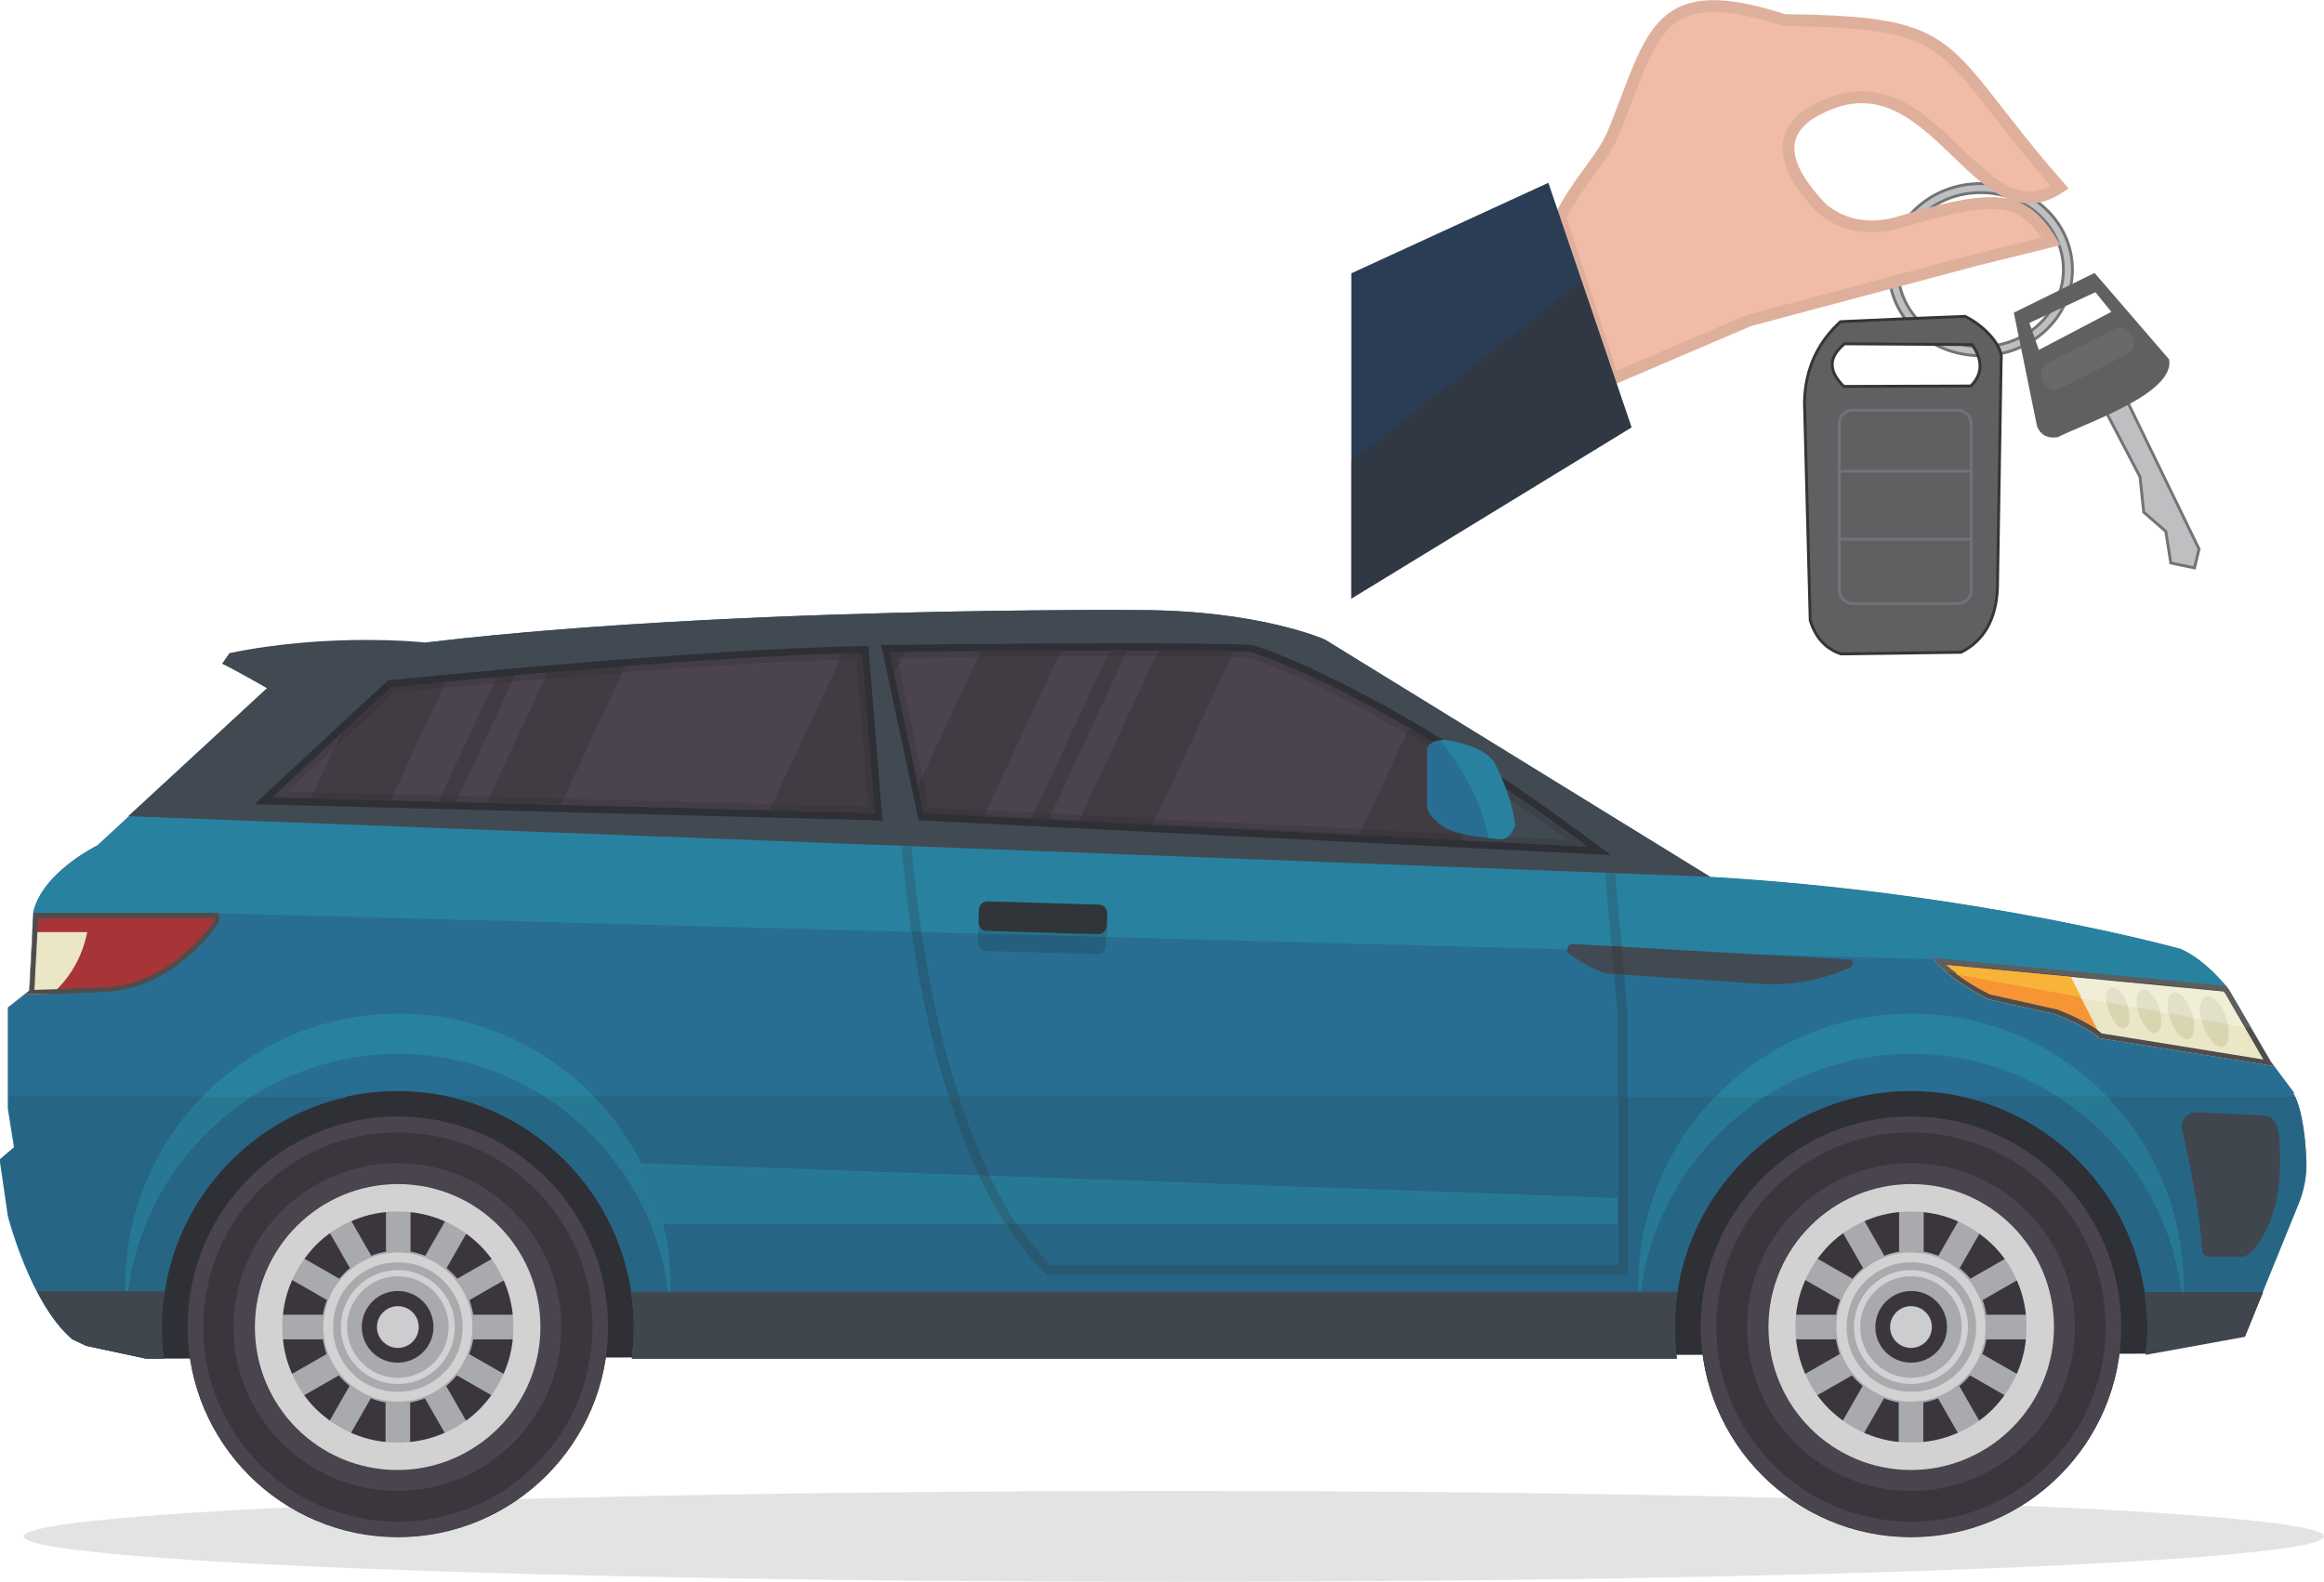 <?xml version="1.0" encoding="UTF-8"?>
<!DOCTYPE svg PUBLIC "-//W3C//DTD SVG 1.1//EN" "http://www.w3.org/Graphics/SVG/1.1/DTD/svg11.dtd">
<!-- Creator: CorelDRAW X5 -->
<svg xmlns="http://www.w3.org/2000/svg" xml:space="preserve" width="5.507in" height="3.749in" style="shape-rendering:geometricPrecision; text-rendering:geometricPrecision; image-rendering:optimizeQuality; fill-rule:evenodd; clip-rule:evenodd"
viewBox="0 0 5.672 3.861"
 xmlns:xlink="http://www.w3.org/1999/xlink">
 <defs>
  <style type="text/css">
   <![CDATA[
    .str2 {stroke:#373435;stroke-width:0.007}
    .str0 {stroke:#727376;stroke-width:0.007}
    .str1 {stroke:#DEB09C;stroke-width:0.029}
    .fil5 {fill:none}
    .fil3 {fill:#606062}
    .fil1 {fill:#BDBFC1}
    .fil6 {fill:#2B3D55}
    .fil2 {fill:#F0BCA6}
    .fil29 {fill:#255F7D;fill-rule:nonzero}
    .fil32 {fill:#265E7B;fill-rule:nonzero}
    .fil30 {fill:#267188;fill-rule:nonzero}
    .fil37 {fill:#276585;fill-rule:nonzero}
    .fil38 {fill:#277993;fill-rule:nonzero}
    .fil9 {fill:#286E92;fill-rule:nonzero}
    .fil33 {fill:#286F87;fill-rule:nonzero}
    .fil10 {fill:#28829F;fill-rule:nonzero}
    .fil40 {fill:#295971;fill-rule:nonzero}
    .fil41 {fill:#29677C;fill-rule:nonzero}
    .fil44 {fill:#2E2F33;fill-rule:nonzero}
    .fil36 {fill:#2F3035;fill-rule:nonzero}
    .fil8 {fill:#2F3036;fill-rule:nonzero}
    .fil31 {fill:#303539;fill-rule:nonzero}
    .fil12 {fill:#3B363D;fill-rule:nonzero}
    .fil42 {fill:#3B373D;fill-rule:nonzero}
    .fil34 {fill:#3B4249;fill-rule:nonzero}
    .fil39 {fill:#3F464E;fill-rule:nonzero}
    .fil19 {fill:#413B44;fill-rule:nonzero}
    .fil17 {fill:#414A52;fill-rule:nonzero}
    .fil43 {fill:#433D47;fill-rule:nonzero}
    .fil13 {fill:#4A444E;fill-rule:nonzero}
    .fil20 {fill:#4B434F;fill-rule:nonzero}
    .fil24 {fill:#4D4D4E;fill-rule:nonzero}
    .fil28 {fill:#5D5E5E;fill-rule:nonzero}
    .fil18 {fill:#A73437;fill-rule:nonzero}
    .fil15 {fill:#A8AAAD;fill-rule:nonzero}
    .fil16 {fill:#CBCDCF;fill-rule:nonzero}
    .fil14 {fill:#D2D2D3;fill-rule:nonzero}
    .fil22 {fill:#D8D6B1;fill-rule:nonzero}
    .fil26 {fill:#E2E0C8;fill-rule:nonzero}
    .fil11 {fill:#E2E3E3;fill-rule:nonzero}
    .fil35 {fill:#EAEAEA;fill-rule:nonzero}
    .fil21 {fill:#EBE6C6;fill-rule:nonzero}
    .fil25 {fill:#F0EED7;fill-rule:nonzero}
    .fil23 {fill:#F79535;fill-rule:nonzero}
    .fil27 {fill:#F8B438;fill-rule:nonzero}
    .fil0 {fill:#BDBFC1;fill-rule:nonzero}
    .fil7 {fill:#373435;fill-opacity:0.502}
    .fil4 {fill:#727376;fill-opacity:0.502}
   ]]>
  </style>
     <clipPath id="id0">
      <path d="M3.298 0.667l0 0.794 0.684 -0.418 -0.204 -0.597 -0.481 0.222z"/>
     </clipPath>
 </defs>
 <g id="Layer_x0020_1">
  <g id="_95947896">
   <g>
    <path id="_325756296" class="fil0 str0" d="M4.834 0.448c0.062,0 0.118,0.023 0.158,0.061 0.041,0.038 0.066,0.091 0.066,0.149 0,0.058 -0.025,0.111 -0.066,0.149 -0.041,0.038 -0.096,0.061 -0.158,0.061 -0.062,0 -0.118,-0.023 -0.158,-0.061 -0.041,-0.038 -0.066,-0.091 -0.066,-0.149 0,-0.058 0.025,-0.111 0.066,-0.149 0.041,-0.038 0.096,-0.061 0.158,-0.061zm0.143 0.077c-0.037,-0.034 -0.087,-0.055 -0.143,-0.055 -0.056,0 -0.107,0.021 -0.143,0.055 -0.036,0.034 -0.059,0.081 -0.059,0.133 0,0.052 0.023,0.099 0.059,0.133 0.037,0.034 0.087,0.055 0.143,0.055 0.056,0 0.107,-0.021 0.143,-0.055 0.036,-0.034 0.059,-0.081 0.059,-0.133 0,-0.052 -0.023,-0.099 -0.059,-0.133z"/>
    <polygon id="_328129512" class="fil1 str0" points="5.181,0.957 5.367,1.34 5.356,1.386 5.298,1.374 5.286,1.297 5.232,1.25 5.223,1.164 5.129,0.984 "/>
    <path id="_329224704" class="fil2 str1" d="M3.937 0.924l0.332 -0.142 0.551 -0.147 0.186 -0.046c-0.073,-0.119 -0.146,-0.114 -0.383,-0.043 -0.062,0.014 -0.121,0.007 -0.175,-0.036 -0.098,-0.101 -0.11,-0.179 -0.032,-0.232 0.298,-0.183 0.403,0.318 0.611,0.179 -0.304,-0.347 -0.226,-0.403 -0.672,-0.408 -0.311,-0.1 -0.318,0.027 -0.415,0.27 -0.027,0.068 -0.088,0.122 -0.132,0.211l0.129 0.394z"/>
    <path id="_331830288" class="fil3" d="M4.915 0.763l0.197 -0.097 0.182 0.211c0.015,0.083 -0.2,0.154 -0.272,0.19 -0.021,0.003 -0.039,-0.002 -0.05,-0.025l-0.057 -0.279zm0.038 0.025l0.161 -0.075 0.039 0.048 -0.177 0.093 -0.023 -0.066z"/>
    <path id="_328499928" class="fil3 str2" d="M4.493 0.784c-0.055,0.05 -0.087,0.114 -0.089,0.197l0.014 0.533c0.014,0.045 0.04,0.07 0.075,0.082l0.293 -0.004c0.056,-0.028 0.086,-0.081 0.089,-0.157l0.009 -0.556c0.006,-0.031 -0.037,-0.082 -0.088,-0.107 -0.101,0.004 -0.203,0.008 -0.304,0.013zm0.009 0.055c-0.043,0.035 -0.037,0.069 -0.002,0.104l0.31 -0.001c0.03,-0.03 0.029,-0.064 0.003,-0.101l-0.311 -0.002z"/>
    <path id="_329218848" class="fil4" d="M4.998 0.886l0.162 -0.083c0.015,-0.008 0.033,-0.002 0.041,0.013l0.004 0.007c0.008,0.015 0.002,0.033 -0.013,0.041l-0.162 0.083c-0.015,0.008 -0.033,0.002 -0.041,-0.013l-0.004 -0.008c-0.008,-0.015 -0.002,-0.033 0.013,-0.041z"/>
    <rect id="_329499824" class="fil5 str0" x="4.489" y="1.001" width="0.322" height="0.472" rx="0.032" ry="0.032"/>
    <line id="_329224608" class="fil5 str0" x1="4.489" y1="1.15" x2="4.811" y2= "1.15" />
    <line id="_329218704" class="fil5 str0" x1="4.489" y1="1.316" x2="4.811" y2= "1.316" />
    <polygon id="_329218464" class="fil6" points="3.298,0.667 3.298,1.461 3.982,1.043 3.779,0.446 "/>
    <g style="clip-path:url(#id0)">
     <g>
      <polygon id="_3266965921" class="fil7" points="3.092,1.287 3.92,0.639 4.228,1.032 3.4,1.68 "/>
     </g>
    </g>
    <polygon class="fil5" points="3.298,0.667 3.298,1.461 3.982,1.043 3.779,0.446 "/>
   </g>
   <g>
    <polygon id="_746987464" class="fil8" points="0.399,3.316 5.237,3.304 5.328,3.188 5.169,2.764 4.598,2.555 0.647,2.555 0.19,2.953 "/>
    <path id="_746987680" class="fil9" d="M5.599 2.667l-0.056 -0.075 -0.102 -0.175c0,0 -0.053,-0.072 -0.119,-0.101 0,0 -0.494,-0.138 -1.149,-0.176l-0.94 -0.579c0,0 -0.16,-0.072 -0.455,-0.072 0,0 -1.308,-0.011 -2.029,0.122 -0.019,0.004 -0.037,0.012 -0.051,0.026l-0.46 0.426c0,0 -0.134,0.065 -0.157,0.163l-0.01 0.192 -0.052 0.041 0 0.247 0.015 0.094 -0.035 0.03 0.02 0.138c0,0 0.055,0.215 0.157,0.301l0.034 0.016 0.145 0.031 0.043 0c-0.003,-0.025 -0.005,-0.05 -0.005,-0.076 0,-0.319 0.258,-0.577 0.577,-0.577 0.319,0 0.577,0.258 0.577,0.577 0,0.026 -0.002,0.051 -0.005,0.076l2.55 0c-0.003,-0.025 -0.005,-0.05 -0.005,-0.076 0,-0.319 0.258,-0.577 0.577,-0.577 0.319,0 0.577,0.258 0.577,0.577 0,0.022 -0.001,0.044 -0.004,0.065l0.242 -0.044 0.131 -0.322c0.014,-0.034 0.021,-0.071 0.019,-0.108 -0.002,-0.05 -0.009,-0.119 -0.031,-0.162z"/>
    <path id="_746987872" class="fil10" d="M5.434 2.408c-0.017,-0.02 -0.06,-0.069 -0.111,-0.091 0,0 -0.494,-0.138 -1.149,-0.176l-0.94 -0.579c0,0 -0.16,-0.072 -0.455,-0.072 0,0 -1.308,-0.011 -2.029,0.122 -0.019,0.004 -0.037,0.012 -0.051,0.026l-0.46 0.426c0,0 -0.134,0.065 -0.157,0.163l-8.51467e-005 0.002 0.451 0 4.185 0.112 0.715 0.068z"/>
    <path id="_746987968" class="fil11" d="M2.865 3.861c-1.551,0 -2.807,-0.05 -2.807,-0.111 0,-0.061 1.257,-0.111 2.807,-0.111 1.551,0 2.807,0.05 2.807,0.111 0,0.061 -1.257,0.111 -2.807,0.111z"/>
    <path id="_746987344" class="fil12" d="M5.177 3.239c0,0.283 -0.23,0.513 -0.513,0.513 -0.283,0 -0.513,-0.23 -0.513,-0.513 0,-0.283 0.23,-0.513 0.513,-0.513 0.284,0 0.513,0.23 0.513,0.513z"/>
    <path id="_746987656" class="fil13" d="M5 3.575c-0.044,0.044 -0.095,0.078 -0.151,0.102 -0.059,0.025 -0.121,0.037 -0.185,0.037 -0.064,0 -0.126,-0.013 -0.185,-0.037 -0.057,-0.024 -0.107,-0.058 -0.151,-0.102 -0.044,-0.044 -0.078,-0.095 -0.102,-0.151 -0.025,-0.059 -0.037,-0.121 -0.037,-0.185 0,-0.064 0.013,-0.126 0.037,-0.185 0.024,-0.057 0.058,-0.107 0.102,-0.151 0.044,-0.044 0.095,-0.078 0.151,-0.102 0.059,-0.025 0.121,-0.037 0.185,-0.037 0.064,0 0.126,0.013 0.185,0.037 0.057,0.024 0.107,0.058 0.151,0.102 0.044,0.044 0.078,0.095 0.102,0.151 0.025,0.059 0.037,0.121 0.037,0.185 0,0.064 -0.013,0.126 -0.037,0.185 -0.024,0.057 -0.058,0.107 -0.102,0.151zm-0.336 -0.85c-0.283,0 -0.513,0.23 -0.513,0.513 0,0.283 0.23,0.513 0.513,0.513 0.284,0 0.513,-0.23 0.513,-0.513 0,-0.283 -0.23,-0.513 -0.513,-0.513z"/>
    <path id="_746987320" class="fil13" d="M5.013 3.239c0,0.047 -0.009,0.093 -0.027,0.136 -0.018,0.042 -0.043,0.079 -0.075,0.111 -0.032,0.032 -0.069,0.057 -0.111,0.075 -0.043,0.018 -0.089,0.027 -0.136,0.027 -0.047,0 -0.093,-0.009 -0.136,-0.027 -0.042,-0.018 -0.079,-0.043 -0.111,-0.075 -0.032,-0.032 -0.057,-0.069 -0.075,-0.111 -0.018,-0.043 -0.027,-0.089 -0.027,-0.136 0,-0.047 0.009,-0.093 0.027,-0.136 0.018,-0.042 0.043,-0.079 0.075,-0.111 0.032,-0.032 0.069,-0.057 0.111,-0.075 0.043,-0.018 0.089,-0.027 0.136,-0.027 0.047,0 0.093,0.009 0.136,0.027 0.042,0.018 0.079,0.043 0.111,0.075 0.032,0.032 0.057,0.069 0.075,0.111 0.018,0.043 0.027,0.089 0.027,0.136zm-0.349 -0.4c-0.221,0 -0.4,0.18 -0.4,0.4 0,0.221 0.18,0.4 0.4,0.4 0.221,0 0.4,-0.18 0.4,-0.4 0,-0.221 -0.18,-0.4 -0.4,-0.4z"/>
    <path id="_746970496" class="fil14" d="M5.013 3.239c-0,0.192 -0.157,0.349 -0.349,0.349 -0.192,0 -0.348,-0.156 -0.348,-0.349 0,-0.193 0.157,-0.349 0.349,-0.349 0.192,0 0.348,0.156 0.348,0.349z"/>
    <path id="_746972680" class="fil12" d="M4.95 3.239c-0,0.158 -0.129,0.286 -0.287,0.286 -0.158,0 -0.286,-0.128 -0.286,-0.286 0,-0.158 0.129,-0.286 0.287,-0.286 0.158,0 0.286,0.128 0.286,0.286z"/>
    <path id="_746970712" class="fil15" d="M4.95 3.269l0 -0.06 -0.102 0c-0.002,-0.012 -0.005,-0.024 -0.009,-0.036l0.089 -0.051 -0.03 -0.052 -0.089 0.051c-0.008,-0.01 -0.017,-0.018 -0.026,-0.026l0.051 -0.089 -0.052 -0.03 -0.051 0.089c-0.011,-0.004 -0.023,-0.008 -0.036,-0.01l0 -0.102 -0.06 0 -0 0.102c-0.012,0.002 -0.024,0.005 -0.036,0.01l-0.051 -0.089 -0.052 0.03 0.051 0.089c-0.01,0.008 -0.018,0.017 -0.026,0.026l-0.089 -0.051 -0.03 0.052 0.089 0.051c-0.004,0.011 -0.008,0.023 -0.01,0.036l-0.102 0 -0 0.06 0.102 0c0.002,0.012 0.005,0.024 0.009,0.036l-0.089 0.051 0.03 0.052 0.089 -0.051c0.008,0.01 0.017,0.018 0.026,0.026l-0.051 0.089 0.052 0.03 0.051 -0.089c0.011,0.004 0.023,0.008 0.036,0.01l-0 0.102 0.06 0 0 -0.102c0.012,-0.002 0.024,-0.005 0.036,-0.01l0.051 0.089 0.052 -0.03 -0.051 -0.089c0.01,-0.008 0.018,-0.017 0.026,-0.026l0.089 0.051 0.03 -0.052 -0.089 -0.051c0.004,-0.011 0.008,-0.023 0.01,-0.036l0.102 0z"/>
    <path id="_746980984" class="fil12" d="M4.752 3.239c-0,0.048 -0.039,0.087 -0.088,0.087 -0.048,0 -0.087,-0.039 -0.087,-0.087 9.73105e-005,-0.048 0.039,-0.088 0.088,-0.088 0.048,0 0.087,0.039 0.087,0.088z"/>
    <path id="_746983120" class="fil14" d="M4.664 3.115c-0.068,0 -0.124,0.056 -0.124,0.124 0,0.068 0.056,0.124 0.124,0.124 0.068,0 0.124,-0.056 0.124,-0.124 0,-0.068 -0.056,-0.124 -0.124,-0.124zm0 0.263c-0.077,0 -0.139,-0.062 -0.139,-0.139 0,-0.077 0.062,-0.139 0.139,-0.139 0.077,0 0.139,0.062 0.139,0.139 0,0.077 -0.062,0.139 -0.139,0.139z"/>
    <path id="_746985568" class="fil16" d="M4.715 3.239c-8.92013e-005,0.028 -0.023,0.051 -0.051,0.051 -0.028,0 -0.051,-0.023 -0.051,-0.051 4.46006e-005,-0.028 0.023,-0.051 0.051,-0.051 0.028,0 0.051,0.023 0.051,0.051z"/>
    <path id="_746985952" class="fil14" d="M4.823 3.239c0,0.021 -0.004,0.042 -0.012,0.062 -0.008,0.019 -0.019,0.036 -0.034,0.05 -0.015,0.015 -0.032,0.026 -0.05,0.034 -0.02,0.008 -0.04,0.012 -0.062,0.012 -0.021,0 -0.042,-0.004 -0.062,-0.012 -0.019,-0.008 -0.036,-0.019 -0.05,-0.034 -0.015,-0.015 -0.026,-0.032 -0.034,-0.05 -0.008,-0.02 -0.012,-0.04 -0.012,-0.062 0,-0.021 0.004,-0.042 0.012,-0.062 0.008,-0.019 0.019,-0.036 0.034,-0.05 0.015,-0.015 0.032,-0.026 0.05,-0.034 0.02,-0.008 0.04,-0.012 0.062,-0.012 0.021,0 0.042,0.004 0.062,0.012 0.019,0.008 0.036,0.019 0.05,0.034 0.015,0.015 0.026,0.032 0.034,0.05 0.008,0.02 0.012,0.04 0.012,0.062zm-0.159 -0.182c-0.1,0 -0.182,0.082 -0.182,0.182 0,0.1 0.082,0.182 0.182,0.182 0.1,0 0.182,-0.082 0.182,-0.182 0,-0.1 -0.082,-0.182 -0.182,-0.182z"/>
    <path id="_746985976" class="fil14" d="M4.946 3.239c0,0.038 -0.007,0.075 -0.022,0.11 -0.014,0.034 -0.035,0.064 -0.06,0.09 -0.026,0.026 -0.056,0.046 -0.09,0.06 -0.035,0.015 -0.072,0.022 -0.11,0.022 -0.038,0 -0.075,-0.007 -0.11,-0.022 -0.034,-0.014 -0.064,-0.035 -0.09,-0.06 -0.026,-0.026 -0.046,-0.056 -0.06,-0.09 -0.015,-0.035 -0.022,-0.072 -0.022,-0.11 0,-0.038 0.007,-0.075 0.022,-0.11 0.014,-0.034 0.035,-0.064 0.06,-0.09 0.026,-0.026 0.056,-0.046 0.09,-0.06 0.035,-0.015 0.072,-0.022 0.11,-0.022 0.038,0 0.075,0.007 0.11,0.022 0.034,0.014 0.064,0.035 0.09,0.06 0.026,0.026 0.046,0.056 0.06,0.09 0.015,0.035 0.022,0.072 0.022,0.11zm-0.282 -0.324c-0.179,0 -0.324,0.145 -0.324,0.324 0,0.179 0.145,0.324 0.324,0.324 0.179,0 0.324,-0.145 0.324,-0.324 0,-0.179 -0.145,-0.324 -0.324,-0.324z"/>
    <path id="_746971816" class="fil12" d="M1.484 3.239c0,0.283 -0.23,0.513 -0.513,0.513 -0.283,0 -0.513,-0.23 -0.513,-0.513 0,-0.283 0.23,-0.513 0.513,-0.513 0.284,0 0.513,0.23 0.513,0.513z"/>
    <path id="_328130472" class="fil13" d="M1.307 3.575c-0.044,0.044 -0.095,0.078 -0.151,0.102 -0.059,0.025 -0.121,0.037 -0.185,0.037 -0.064,0 -0.126,-0.013 -0.185,-0.037 -0.057,-0.024 -0.107,-0.058 -0.151,-0.102 -0.044,-0.044 -0.078,-0.095 -0.102,-0.151 -0.025,-0.059 -0.037,-0.121 -0.037,-0.185 0,-0.064 0.013,-0.126 0.037,-0.185 0.024,-0.057 0.058,-0.107 0.102,-0.151 0.044,-0.044 0.095,-0.078 0.151,-0.102 0.059,-0.025 0.121,-0.037 0.185,-0.037 0.064,0 0.126,0.013 0.185,0.037 0.057,0.024 0.107,0.058 0.151,0.102 0.044,0.044 0.078,0.095 0.102,0.151 0.025,0.059 0.037,0.121 0.037,0.185 0,0.064 -0.013,0.126 -0.037,0.185 -0.024,0.057 -0.058,0.107 -0.102,0.151zm-0.336 -0.85c-0.283,0 -0.513,0.23 -0.513,0.513 0,0.283 0.23,0.513 0.513,0.513 0.284,0 0.513,-0.23 0.513,-0.513 0,-0.283 -0.23,-0.513 -0.513,-0.513z"/>
    <path id="_746987536" class="fil13" d="M1.319 3.239c0,0.047 -0.009,0.093 -0.027,0.136 -0.018,0.042 -0.043,0.079 -0.075,0.111 -0.032,0.032 -0.069,0.057 -0.111,0.075 -0.043,0.018 -0.089,0.027 -0.136,0.027 -0.047,0 -0.093,-0.009 -0.136,-0.027 -0.042,-0.018 -0.079,-0.043 -0.111,-0.075 -0.032,-0.032 -0.057,-0.069 -0.075,-0.111 -0.018,-0.043 -0.027,-0.089 -0.027,-0.136 0,-0.047 0.009,-0.093 0.027,-0.136 0.018,-0.042 0.043,-0.079 0.075,-0.111 0.032,-0.032 0.069,-0.057 0.111,-0.075 0.043,-0.018 0.089,-0.027 0.136,-0.027 0.047,0 0.093,0.009 0.136,0.027 0.041,0.018 0.079,0.043 0.111,0.075 0.032,0.032 0.057,0.069 0.075,0.111 0.018,0.043 0.027,0.089 0.027,0.136zm-0.349 -0.4c-0.221,0 -0.4,0.18 -0.4,0.4 0,0.221 0.18,0.4 0.4,0.4 0.221,0 0.4,-0.18 0.4,-0.4 0,-0.221 -0.18,-0.4 -0.4,-0.4z"/>
    <path id="_746987416" class="fil14" d="M1.319 3.239c-0,0.192 -0.157,0.349 -0.349,0.349 -0.193,0 -0.348,-0.156 -0.348,-0.349 0,-0.193 0.157,-0.349 0.349,-0.349 0.193,0 0.348,0.156 0.348,0.349z"/>
    <path id="_746987848" class="fil12" d="M1.257 3.239c-0,0.158 -0.129,0.286 -0.287,0.286 -0.158,0 -0.286,-0.128 -0.286,-0.286 0,-0.158 0.129,-0.286 0.287,-0.286 0.158,0 0.286,0.128 0.286,0.286z"/>
    <path id="_329218104" class="fil15" d="M1.257 3.269l0 -0.06 -0.102 0c-0.002,-0.012 -0.005,-0.024 -0.009,-0.036l0.089 -0.051 -0.03 -0.052 -0.089 0.051c-0.008,-0.01 -0.017,-0.018 -0.026,-0.026l0.051 -0.089 -0.052 -0.03 -0.051 0.089c-0.011,-0.004 -0.023,-0.008 -0.036,-0.01l0 -0.102 -0.06 0 -0 0.102c-0.012,0.002 -0.024,0.005 -0.036,0.01l-0.051 -0.089 -0.052 0.03 0.051 0.089c-0.01,0.008 -0.018,0.017 -0.026,0.026l-0.089 -0.051 -0.03 0.052 0.089 0.051c-0.004,0.011 -0.008,0.023 -0.01,0.036l-0.102 0 -0 0.06 0.102 0c0.002,0.012 0.005,0.024 0.009,0.036l-0.089 0.051 0.03 0.052 0.089 -0.051c0.008,0.01 0.017,0.018 0.026,0.026l-0.051 0.089 0.052 0.03 0.051 -0.089c0.011,0.004 0.023,0.008 0.036,0.01l-0 0.102 0.06 0 0 -0.102c0.012,-0.002 0.024,-0.005 0.036,-0.01l0.051 0.089 0.052 -0.03 -0.051 -0.089c0.01,-0.008 0.018,-0.017 0.026,-0.026l0.089 0.051 0.03 -0.052 -0.089 -0.051c0.004,-0.011 0.008,-0.023 0.01,-0.036l0.102 0z"/>
    <path id="_746987272" class="fil12" d="M1.058 3.239c-9.73105e-005,0.048 -0.039,0.087 -0.088,0.087 -0.048,0 -0.087,-0.039 -0.087,-0.087 0,-0.048 0.039,-0.088 0.088,-0.088 0.048,0 0.087,0.039 0.087,0.088z"/>
    <path id="_746987632" class="fil14" d="M0.971 3.115c-0.068,0 -0.124,0.056 -0.124,0.124 0,0.068 0.056,0.124 0.124,0.124 0.068,0 0.124,-0.056 0.124,-0.124 0,-0.068 -0.056,-0.124 -0.124,-0.124zm0 0.263c-0.077,0 -0.139,-0.062 -0.139,-0.139 0,-0.077 0.062,-0.139 0.139,-0.139 0.077,0 0.139,0.062 0.139,0.139 0,0.077 -0.062,0.139 -0.139,0.139z"/>
    <path id="_331830600" class="fil16" d="M1.022 3.239c-5.27098e-005,0.028 -0.023,0.051 -0.051,0.051 -0.028,0 -0.051,-0.023 -0.051,-0.051 6.89282e-005,-0.028 0.023,-0.051 0.051,-0.051 0.028,0 0.051,0.023 0.051,0.051z"/>
    <path id="_315248960" class="fil14" d="M1.129 3.239c0,0.021 -0.004,0.042 -0.012,0.062 -0.008,0.019 -0.019,0.036 -0.034,0.05 -0.015,0.015 -0.032,0.026 -0.05,0.034 -0.02,0.008 -0.04,0.012 -0.062,0.012 -0.021,0 -0.042,-0.004 -0.062,-0.012 -0.019,-0.008 -0.036,-0.019 -0.05,-0.034 -0.015,-0.015 -0.026,-0.032 -0.034,-0.05 -0.008,-0.02 -0.012,-0.04 -0.012,-0.062 0,-0.021 0.004,-0.042 0.012,-0.062 0.008,-0.019 0.019,-0.036 0.034,-0.05 0.015,-0.015 0.032,-0.026 0.05,-0.034 0.02,-0.008 0.04,-0.012 0.062,-0.012 0.021,0 0.042,0.004 0.062,0.012 0.019,0.008 0.036,0.019 0.05,0.034 0.015,0.015 0.026,0.032 0.034,0.05 0.008,0.02 0.012,0.04 0.012,0.062zm-0.158 -0.182c-0.1,0 -0.182,0.082 -0.182,0.182 0,0.1 0.082,0.182 0.182,0.182 0.1,0 0.182,-0.082 0.182,-0.182 0,-0.1 -0.082,-0.182 -0.182,-0.182z"/>
    <path id="_746990416" class="fil14" d="M1.253 3.239c0,0.038 -0.007,0.075 -0.022,0.11 -0.014,0.034 -0.035,0.064 -0.06,0.09 -0.026,0.026 -0.056,0.046 -0.09,0.06 -0.035,0.015 -0.072,0.022 -0.11,0.022 -0.038,0 -0.075,-0.007 -0.11,-0.022 -0.034,-0.014 -0.064,-0.035 -0.09,-0.06 -0.026,-0.026 -0.046,-0.056 -0.06,-0.09 -0.015,-0.035 -0.022,-0.072 -0.022,-0.11 0,-0.038 0.007,-0.075 0.022,-0.11 0.014,-0.034 0.035,-0.064 0.06,-0.09 0.026,-0.026 0.056,-0.046 0.09,-0.06 0.035,-0.015 0.072,-0.022 0.11,-0.022 0.038,0 0.075,0.007 0.11,0.022 0.034,0.014 0.064,0.035 0.09,0.06 0.026,0.026 0.046,0.056 0.06,0.09 0.015,0.035 0.022,0.072 0.022,0.11zm-0.282 -0.324c-0.179,0 -0.324,0.145 -0.324,0.324 0,0.179 0.145,0.324 0.324,0.324 0.179,0 0.324,-0.145 0.324,-0.324 0,-0.179 -0.145,-0.324 -0.324,-0.324z"/>
    <path id="_746986768" class="fil10" d="M4.664 2.572c0.351,0 0.638,0.272 0.664,0.616 0.001,-0.016 0.002,-0.033 0.002,-0.049 0,-0.367 -0.298,-0.665 -0.665,-0.665 -0.367,0 -0.665,0.298 -0.665,0.665 0,0.017 0.001,0.033 0.002,0.049 0.025,-0.345 0.313,-0.616 0.664,-0.616z"/>
    <path id="_330009264" class="fil10" d="M0.971 2.572c0.351,0 0.638,0.272 0.664,0.616 0.001,-0.016 0.002,-0.033 0.002,-0.049 0,-0.367 -0.298,-0.665 -0.665,-0.665 -0.367,0 -0.665,0.298 -0.665,0.665 0,0.017 0.001,0.033 0.002,0.049 0.025,-0.345 0.313,-0.616 0.664,-0.616z"/>
    <path id="_327406344" class="fil17" d="M1.541 3.152c0.004,0.029 0.007,0.058 0.007,0.088 0,0.026 -0.002,0.051 -0.005,0.076l2.55 0c-0.003,-0.025 -0.005,-0.05 -0.005,-0.076 0,-0.03 0.002,-0.059 0.007,-0.088l-2.553 0z"/>
    <path id="_745897960" class="fil17" d="M0.091 3.152c0.023,0.045 0.052,0.088 0.087,0.117l0.034 0.016 0.145 0.031 0.043 0c-0.003,-0.025 -0.005,-0.05 -0.005,-0.076 0,-0.03 0.002,-0.059 0.007,-0.088l-0.31 0z"/>
    <path id="_745897768" class="fil17" d="M5.234 3.152c0.004,0.029 0.007,0.058 0.007,0.088 0,0.022 -0.001,0.044 -0.004,0.065l0.242 -0.044 0.044 -0.108 -0.289 0z"/>
    <path id="_745897720" class="fil17" d="M2.779 1.489c0,0 -1.306,-0.011 -2.027,0.122 -0.02,0.004 -0.039,0.013 -0.055,0.027l-0.384 0.354 3.861 0.148 -0.94 -0.579c0,0 -0.16,-0.072 -0.455,-0.072z"/>
    <path id="_745897792" class="fil18" d="M0.082 2.228l-0.01 0.19 -0.012 0.009c0.095,-0.001 0.208,-0.007 0.208,-0.007 0.157,-0.012 0.256,-0.155 0.256,-0.155 0.02,-0.022 0.008,-0.037 0.008,-0.037l-0.451 0z"/>
    <path id="_745897912" class="fil17" d="M4.513 2.342l-0.674 -0.038c-0.013,-0.001 -0.019,0.016 -0.009,0.024 0.048,0.036 0.09,0.048 0.09,0.048l0.389 0.026c0.09,0.004 0.166,-0.022 0.207,-0.041 0.01,-0.004 0.007,-0.019 -0.004,-0.02z"/>
    <path id="_745898416" class="fil19" d="M2.255 1.985l-0.084 -0.393c0,0 0.67,-0.009 0.883,0 0,0 0.307,0.093 0.818,0.474l-1.617 -0.081z"/>
    <path id="_745898464" class="fil20" d="M3.324 2.024l-0.504 -0.025 0.184 -0.395c0.018,0 0.034,0.001 0.048,0.002 0.012,0.004 0.087,0.029 0.214,0.093 0.046,0.023 0.102,0.053 0.167,0.091l-0.109 0.234z"/>
    <path id="_745898848" class="fil20" d="M2.251 1.896l-0.058 -0.271 0.009 -0.019c0.037,-0 0.103,-0.001 0.185,-0.002l-0.136 0.292z"/>
    <polygon id="_745898392" class="fil20" points="3.573,2.036 3.572,2.036 3.573,2.034 "/>
    <path id="_745898656" class="fil20" d="M2.524 1.984l-0.116 -0.006 0.175 -0.376c0.039,-0 0.079,-0 0.119,-0l-0.178 0.382z"/>
    <path id="_745898488" class="fil20" d="M2.641 1.99l-0.075 -0.004 0.179 -0.385c0.027,1.62184e-005 0.052,8.10921e-005 0.076,0l-0.181 0.388z"/>
    <path id="_745898920" class="fil19" d="M2.103 1.595l0.031 0.389 -1.469 -0.038 0.289 -0.268c0,0 0.748,-0.076 1.149,-0.083z"/>
    <path id="_745899088" class="fil20" d="M1.878 1.977l-0.51 -0.013 0 0 0.51 0.013zm0.007 -0.014l-0.51 -0.013 0.144 -0.309c0.182,-0.014 0.376,-0.027 0.531,-0.031l-0.165 0.353z"/>
    <path id="_745899472" class="fil20" d="M0.759 1.948l-0.094 -0.002 0 0 0.094 0.002 0 0zm0.007 -0.014l-0.066 -0.002 0.117 -0.109 -0.051 0.11z"/>
    <path id="_745899616" class="fil20" d="M1.07 1.956l-0.117 -0.003 0 0 0.117 0.003 0 0zm0.007 -0.014l-0.117 -0.003 0.121 -0.26c0.036,-0.003 0.077,-0.007 0.124,-0.011l-0.128 0.274z"/>
    <path id="_745899160" class="fil20" d="M1.189 1.959l-0.076 -0.002 0 0 0.076 0.002 0 0zm0.007 -0.014l-0.076 -0.002 0.13 -0.28c0.026,-0.002 0.052,-0.005 0.08,-0.007l-0.135 0.288z"/>
    <path id="_745898824" class="fil8" d="M2.255 1.985l-0.084 -0.393c0,0 0.298,-0.004 0.559,-0.004 0.131,0 0.252,0.001 0.323,0.004 0,0 0.307,0.093 0.818,0.474l-1.617 -0.081zm1.628 0.066c-0.265,-0.198 -0.474,-0.316 -0.603,-0.381 -0.14,-0.071 -0.217,-0.094 -0.22,-0.095l-0.002 -0.001 -0.002 -0c-0.063,-0.003 -0.172,-0.004 -0.324,-0.004l0 0.018 0 -0.018c-0.259,0 -0.557,0.004 -0.56,0.004l-0.022 0 0.005 0.021 0.084 0.393 0.003 0.014 0.014 0.001 1.617 0.081 0.059 0.003 -0.047 -0.035z"/>
    <path id="_745898968" class="fil8" d="M0.665 1.946l0.289 -0.268c0,0 0.748,-0.076 1.149,-0.083l0.031 0.389 -1.469 -0.038zm1.456 -0.352l-0.001 -0.017 -0.017 0c-0.398,0.006 -1.143,0.082 -1.151,0.083l-0.006 0.001 -0.004 0.004 -0.289 0.268 -0.032 0.03 0.044 0.001 1.469 0.038 0.02 0.001 -0.002 -0.02 -0.031 -0.389z"/>
    <path id="_745898368" class="fil17" d="M1.037 1.568c0,0 -0.23,-0.025 -0.477,0.026l-0.018 0.026c0,0 0.039,0.017 0.225,0.127l0.27 -0.18z"/>
    <path id="_745899520" class="fil21" d="M5.543 2.593l-0.102 -0.175c0,0 -0.003,-0.004 -0.007,-0.01l-0.715 -0.068c0,0 0.035,0.049 0.135,0.099l0.161 0.036c0,0 0.078,0.029 0.109,0.059l0.426 0.068 -0.006 -0.008z"/>
    <path id="_745899688" class="fil22" d="M5.433 2.484c0.011,0.034 0.008,0.065 -0.007,0.071 -0.015,0.005 -0.037,-0.018 -0.049,-0.052 -0.012,-0.034 -0.008,-0.065 0.007,-0.071 0.015,-0.005 0.037,0.018 0.049,0.052z"/>
    <path id="_745899352" class="fil22" d="M5.349 2.471c0.011,0.031 0.008,0.061 -0.007,0.065 -0.014,0.005 -0.035,-0.017 -0.045,-0.048 -0.011,-0.031 -0.008,-0.061 0.007,-0.065 0.014,-0.005 0.035,0.017 0.045,0.048z"/>
    <path id="_745899736" class="fil22" d="M5.269 2.46c0.01,0.029 0.007,0.056 -0.006,0.061 -0.013,0.004 -0.032,-0.015 -0.042,-0.044 -0.01,-0.029 -0.007,-0.056 0.006,-0.061 0.013,-0.005 0.032,0.015 0.042,0.044z"/>
    <path id="_745899208" class="fil22" d="M5.192 2.452c0.009,0.027 0.007,0.053 -0.006,0.057 -0.013,0.004 -0.03,-0.014 -0.039,-0.042 -0.009,-0.027 -0.007,-0.053 0.006,-0.057 0.012,-0.004 0.03,0.014 0.039,0.042z"/>
    <path id="_745899424" class="fil23" d="M5.047 2.371l-0.329 -0.031c0,0 0.035,0.049 0.135,0.099l0.161 0.036c0,0 0.078,0.029 0.109,0.059l0.007 0.001 -0.083 -0.163z"/>
    <path id="_745900000" class="fil24" d="M5.129 2.522c-0.034,-0.03 -0.107,-0.058 -0.111,-0.059l-0.001 -0 -0.001 -0 -0.16 -0.036c-0.054,-0.027 -0.089,-0.054 -0.108,-0.072l0.679 0.065c0.002,0.002 0.003,0.004 0.004,0.005l0.093 0.161 -0.396 -0.064zm0.414 0.071l-0.102 -0.175c0,0 -0.003,-0.004 -0.007,-0.01l-0.715 -0.068c0,0 0.035,0.049 0.135,0.099l0.161 0.036c0,0 0.078,0.029 0.109,0.059l0.426 0.068 -0.006 -0.008z"/>
    <path id="_745900408" class="fil25" d="M5.48 2.508l-0.043 -0.008c-0.001,-0.005 -0.003,-0.011 -0.004,-0.016 -0.01,-0.031 -0.029,-0.052 -0.044,-0.052 -0.002,0 -0.003,0 -0.005,0.001 -0.013,0.004 -0.017,0.028 -0.011,0.056l-0.02 -0.004c-0.001,-0.004 -0.002,-0.008 -0.004,-0.013 -0.01,-0.028 -0.027,-0.049 -0.041,-0.049 -0.001,0 -0.003,0 -0.004,0.001 -0.012,0.004 -0.016,0.025 -0.011,0.05l-0.021 -0.004c-0.001,-0.003 -0.002,-0.006 -0.003,-0.009 -0.009,-0.026 -0.025,-0.045 -0.038,-0.045 -0.001,0 -0.003,0 -0.004,0.001 -0.011,0.004 -0.014,0.021 -0.011,0.043l-0.024 -0.004c-0,-0.001 -0.001,-0.002 -0.001,-0.003 -0.008,-0.025 -0.024,-0.042 -0.036,-0.042 -0.001,0 -0.003,0 -0.004,0.001 -0.009,0.003 -0.013,0.017 -0.011,0.035l-0.062 -0.011 -0.026 -0.051 0.374 0.036c0.002,0.002 0.003,0.004 0.004,0.005l0.049 0.084z"/>
    <path id="_745900240" class="fil26" d="M5.437 2.5l-0.065 -0.012c-0.006,-0.028 -0.002,-0.051 0.011,-0.056 0.001,-0 0.003,-0.001 0.005,-0.001 0.015,0 0.034,0.022 0.044,0.052 0.002,0.005 0.003,0.011 0.004,0.016z"/>
    <path id="_745900096" class="fil26" d="M5.353 2.484l-0.06 -0.011c-0.005,-0.025 -0.001,-0.046 0.011,-0.05 0.001,-0 0.003,-0.001 0.004,-0.001 0.014,0 0.031,0.02 0.041,0.049 0.001,0.004 0.003,0.009 0.004,0.013z"/>
    <path id="_745900168" class="fil26" d="M5.272 2.469l-0.055 -0.01c-0.004,-0.022 0,-0.039 0.011,-0.043 0.001,-0 0.003,-0.001 0.004,-0.001 0.013,0 0.029,0.019 0.038,0.045 0.001,0.003 0.002,0.006 0.003,0.009z"/>
    <path id="_745899832" class="fil26" d="M5.193 2.455l-0.051 -0.009c-0.002,-0.018 0.002,-0.032 0.011,-0.035 0.001,-0 0.002,-0.001 0.004,-0.001 0.012,0 0.027,0.018 0.036,0.042 0,0.001 0.001,0.002 0.001,0.003z"/>
    <path id="_745900192" class="fil27" d="M5.08 2.434l-0.302 -0.055c-0.012,-0.009 -0.022,-0.017 -0.029,-0.024l0.305 0.029 0.026 0.051z"/>
    <path id="_745899856" class="fil28" d="M5.495 2.51l-0.015 -0.003 -0.049 -0.084c-0.001,-0.001 -0.002,-0.002 -0.004,-0.005l-0.374 -0.036 -0.305 -0.029c0.007,0.007 0.017,0.015 0.029,0.024l-0.025 -0.005c-0.024,-0.02 -0.034,-0.034 -0.034,-0.034l0 0 0.715 0.068c0.005,0.006 0.007,0.01 0.007,0.01l0.054 0.093z"/>
    <path id="_745900480" class="fil29" d="M2.679 2.329c-0,0 -0,-1.21638e-005 -0.001,-1.21638e-005l-0.272 -0.008c-0.011,-0 -0.02,-0.01 -0.02,-0.022l0.001 -0.021 0.313 0.008 -0.001 0.022c-0,0.012 -0.009,0.021 -0.021,0.021z"/>
    <path id="_745900624" class="fil30" d="M2.701 2.286l-0.313 -0.008 0.002 -0.057c0,-0.012 0.01,-0.021 0.021,-0.021 0,0 0,1.21638e-005 0.001,1.21638e-005l0.272 0.008c0.011,0 0.02,0.01 0.02,0.022l-0.002 0.056z"/>
    <path id="_745900648" class="fil31" d="M2.408 2.272l0.272 0.008c0.011,0 0.021,-0.009 0.021,-0.021l0.001 -0.029c0,-0.012 -0.008,-0.022 -0.02,-0.022l-0.272 -0.008c-0.011,-0 -0.021,0.009 -0.021,0.021l-0.001 0.029c-0,0.012 0.008,0.022 0.02,0.022z"/>
    <path id="_745900720" class="fil21" d="M0.079 2.276l-0.007 0.142 -0.012 0.009c0.022,-0 0.046,-0.001 0.068,-0.002 0.053,-0.047 0.076,-0.105 0.085,-0.15l-0.134 0z"/>
    <path id="_745900696" class="fil24" d="M0.516 2.257l-0.001 0.001 -0 0.001c-0.001,0.001 -0.099,0.138 -0.247,0.15 -0.004,0 -0.097,0.005 -0.184,0.007l0.009 -0.175 0.431 0c4.46006e-005,0.004 -0.002,0.01 -0.009,0.017zm0.017 -0.029l-0.451 0 -0.01 0.19 -0.012 0.009c0.095,-0.001 0.208,-0.007 0.208,-0.007 0.157,-0.012 0.256,-0.155 0.256,-0.155 0.02,-0.022 0.008,-0.037 0.008,-0.037z"/>
    <polygon id="_745901152" class="fil10" points="1.541,2.839 3.948,2.925 3.948,2.987 1.602,2.987 "/>
    <polygon id="_745901248" class="fil32" points="3.972,2.676 3.948,2.676 3.948,2.474 3.939,2.377 3.964,2.378 3.972,2.474 "/>
    <polygon id="_745900792" class="fil33" points="3.958,2.31 3.933,2.309 3.918,2.132 3.93,2.131 3.942,2.131 "/>
    <polygon id="_745901128" class="fil34" points="3.942,2.131 3.93,2.131 3.942,2.13 "/>
    <polygon id="_745900840" class="fil34" points="3.964,2.378 3.939,2.377 3.933,2.309 3.958,2.31 "/>
    <path id="_745902016" class="fil32" d="M2.34 2.676l-0.025 0c-0.034,-0.107 -0.067,-0.24 -0.09,-0.403l0.024 0.001c0.024,0.164 0.057,0.297 0.091,0.402z"/>
    <path id="_745901800" class="fil33" d="M2.248 2.274l-0.024 -0.001c-0.009,-0.064 -0.017,-0.133 -0.023,-0.206l0.018 -0.001 0.006 0c0.006,0.074 0.014,0.144 0.024,0.208z"/>
    <path id="_745901896" class="fil34" d="M2.225 2.065l-0.006 -0 0.006 -0.001c2.83822e-005,0 4.46006e-005,0.001 6.89282e-005,0.001z"/>
    <path id="_745901968" class="fil17" d="M5.326 2.758c0.015,0.065 0.042,0.191 0.049,0.295 0.001,0.008 0.008,0.015 0.016,0.015l0.077 0c0.009,0 0.019,-0.004 0.025,-0.011 0.027,-0.027 0.086,-0.11 0.067,-0.295 0,0 -0.007,-0.031 -0.029,-0.038l-0.171 -0.008c-0.022,-0.001 -0.04,0.02 -0.035,0.041z"/>
    <path id="_745901632" class="fil17" d="M3.872 2.065c-0.116,-0.086 -0.221,-0.158 -0.314,-0.216l0.017 0.202 0.297 0.015z"/>
    <path id="_745901368" class="fil35" d="M5.63 2.829c-0.001,-0.02 -0.002,-0.043 -0.005,-0.067 0.003,0.023 0.005,0.047 0.005,0.067z"/>
    <path id="_745901608" class="fil36" d="M5.234 3.152l0 0c-0.036,-0.236 -0.215,-0.425 -0.446,-0.476l0 0c0.231,0.051 0.41,0.24 0.445,0.476l-1.21638e-005 0z"/>
    <path id="_745901416" class="fil37" d="M5.479 3.26l0.044 -0.108 -0.194 0c7.29828e-005,-0.004 0,-0.008 0,-0.012 0,-0.18 -0.072,-0.344 -0.188,-0.463l0.461 0c0.011,0.024 0.017,0.056 0.021,0.086 0.003,0.023 0.005,0.047 0.005,0.067l0 0c0,0.003 0,0.006 0,0.009 2.83822e-005,0.034 -0.007,0.068 -0.019,0.099l-0.131 0.322zm-0.12 -0.544c-0.022,0 -0.038,0.02 -0.033,0.042 0.015,0.065 0.042,0.191 0.049,0.295 0.001,0.008 0.008,0.015 0.016,0.015l0.077 0c0.009,0 0.019,-0.004 0.025,-0.011 0.027,-0.027 0.086,-0.11 0.067,-0.295 0,0 -0.007,-0.031 -0.029,-0.038l-0.171 -0.008c-0.001,-2.0273e-005 -0.001,-3.64914e-005 -0.002,-3.64914e-005zm-0.035 0.436l-0.09 0c-0.036,-0.236 -0.215,-0.425 -0.445,-0.476l0.233 0c0.162,0.104 0.277,0.276 0.303,0.476z"/>
    <path id="_745901344" class="fil38" d="M5.329 3.152l-0.005 0c-0.026,-0.2 -0.14,-0.372 -0.303,-0.476l0.12 0c0.116,0.12 0.188,0.283 0.188,0.463 0,0.004 -4.46006e-005,0.008 -0,0.012z"/>
    <path id="_745902184" class="fil37" d="M5.241 3.239l0 0c0,-0 0,-0.001 0,-0.001 0,0 0,0.001 0,0.001z"/>
    <path id="_745902136" class="fil36" d="M5.241 3.238c0,-4.46006e-005 0,-0 0,-0 0,1.62184e-005 0,6.0819e-005 0,8.10921e-005 0,2.43276e-005 0,4.86552e-005 0,7.70375e-005z"/>
    <path id="_745902400" class="fil37" d="M5.241 3.238c0,-2.0273e-005 0,-6.48736e-005 0,-8.10921e-005 0,-0 0,-0 0,-0 0,0 0,0 0,0z"/>
    <path id="_745902232" class="fil36" d="M5.241 3.237c0,-9.32559e-005 0,-0 0,-0 0,3.24368e-005 0,9.32559e-005 0,0 0,5.67644e-005 0,0 0,0z"/>
    <path id="_745902256" class="fil37" d="M5.241 3.237c0,-3.24368e-005 0,-9.32559e-005 0,-0 0,-5.67644e-005 0,-0 0,-0 0,9.73105e-005 0,0 0,0z"/>
    <path id="_745902592" class="fil36" d="M5.241 3.237c0,-0 0,-0 -8.10921e-006,-0l0 3.64914e-005c8.10921e-006,8.10921e-005 8.10921e-006,0 8.10921e-006,0 0,4.0546e-005 0,4.0546e-005 0,7.70375e-005z"/>
    <path id="_745902328" class="fil37" d="M5.241 3.237l0 -2.83822e-005c0,-3.64914e-005 0,-3.64914e-005 0,-7.70375e-005 0,3.64914e-005 0,6.89282e-005 0,0zm-8.10921e-006 -0l0 -4.0546e-005c0,4.0546e-006 0,2.43276e-005 0,4.0546e-005z"/>
    <path id="_745902352" class="fil36" d="M5.241 3.236c0,-6.0819e-005 0,-0 0,-0 0,4.46006e-005 0,8.51467e-005 0,0 0,4.46006e-005 0,3.64914e-005 0,6.89282e-005z"/>
    <path id="_745902760" class="fil37" d="M5.241 3.236c0,-5.27098e-005 0,-8.10921e-005 0,-0 0,-3.24368e-005 0,-2.43276e-005 0,-6.89282e-005 0,6.89282e-005 0,0 0,0zm0 -0.001c0,-8.10921e-005 0,-0 0,-0 0,7.70375e-005 0,0 0,0z"/>
    <path id="_745902448" class="fil39" d="M5.237 3.304c0.002,-0.021 0.004,-0.043 0.004,-0.065l0 0c0,-0 0,-0.001 0,-0.001 0,-8.10921e-005 0,-0 0,-0 0,-2.83822e-005 0,-5.27098e-005 0,-7.70375e-005 0,-0 0,-0 0,-0 0,-9.32559e-005 0,-0 0,-0 0,-4.0546e-005 0,-9.32559e-005 0,-0 0,-9.32559e-005 0,-0 0,-0 0,-0 0,-0 0,-0 0,-3.64914e-005 0,-6.89282e-005 0,-0 0,-8.10921e-005 0,-0 -8.10921e-006,-0 0,-1.62184e-005 0,-3.64914e-005 0,-4.0546e-005 0,-0 0,-0 0,-0 0,-6.89282e-005 0,-0 0,-0 0,-4.46006e-005 0,-8.51467e-005 0,-0 0,-0 0,-0 0,-0 0,-7.29828e-005 0,-0 0,-0 -0,-0.028 -0.002,-0.056 -0.007,-0.083l-1.21638e-005 0 0.289 0 -0.044 0.108 -0.242 0.044z"/>
    <path id="_745903456" class="fil39" d="M5.468 3.067l-0.077 0c-0.008,0 -0.015,-0.006 -0.016,-0.015 -0.007,-0.103 -0.034,-0.23 -0.049,-0.295 -0.005,-0.021 0.011,-0.042 0.033,-0.042 0.001,0 0.001,1.62184e-005 0.002,3.64914e-005l0.171 0.008c0.022,0.006 0.029,0.038 0.029,0.038 0.02,0.185 -0.04,0.268 -0.067,0.295 -0.007,0.007 -0.016,0.011 -0.025,0.011z"/>
    <path id="_745903000" class="fil36" d="M4.087 3.238c0,-2.83822e-005 0,-5.27098e-005 0,-7.70375e-005 0,-2.0273e-005 0,-6.48736e-005 0,-8.10921e-005 0,5.27098e-005 0,0 0,0zm-2.54 0c0,-4.46006e-005 0,-0 0,-0 0,1.62184e-005 0,6.0819e-005 0,8.10921e-005 0,2.43276e-005 0,4.86552e-005 0,7.70375e-005zm2.54 -0.001c0,-5.27098e-005 0,-0 0,-0 0,-4.46006e-005 0,-9.73105e-005 0,-0 0,8.10921e-005 0,0 0,0zm-2.54 -1.21638e-005c0,-9.32559e-005 0,-0 0,-0 0,3.24368e-005 0,9.32559e-005 0,0 0,5.67644e-005 0,0 0,0zm-1.21638e-005 -0.001c0,-0 0,-0 0,-0l0 3.64914e-005c0,8.10921e-005 0,0 0,0 0,4.0546e-005 0,4.0546e-005 0,7.70375e-005zm2.54 0c0,-4.0546e-005 0,-6.89282e-005 0,-0 0,-5.27098e-005 8.10921e-006,-0 8.10921e-006,-0 0,-2.83822e-005 0,-7.29828e-005 0,-9.32559e-005 0,0 -8.10921e-006,0 -8.10921e-006,0zm-2.54 -0.001c0,-6.0819e-005 0,-0 0,-0 0,4.46006e-005 0,8.51467e-005 0,0 0,4.46006e-005 0,3.64914e-005 0,6.89282e-005zm2.54 -4.0546e-006c0,-2.0273e-005 0,-6.48736e-005 0,-8.10921e-005 0,-4.46006e-005 0,-8.51467e-005 0,-0 0,6.48736e-005 0,0 0,0zm0.007 -0.084l0 0c0.036,-0.236 0.215,-0.425 0.445,-0.476l0 0c-0.231,0.051 -0.41,0.24 -0.446,0.476m-2.553 0l0 0c-0.036,-0.236 -0.215,-0.425 -0.446,-0.476l0 0c0.231,0.051 0.41,0.24 0.445,0.476l-3.64914e-005 0z"/>
    <path id="_745903072" class="fil37" d="M4.087 3.239c0,-0 0,-0.001 0,-0.001 0,0 0,0.001 0,0.001l0 0zm-2.54 0l0 0c0,-0 0,-0.001 0,-0.001 0,0 0,0.001 0,0.001zm2.54 -0.001c0,-0 0,-0 0,-0 0,0 0,0 0,0 0,1.62184e-005 0,6.0819e-005 0,8.10921e-005zm-2.54 0c0,-2.0273e-005 0,-6.48736e-005 0,-8.10921e-005 0,-0 0,-0 0,-0 0,0 0,0 0,0zm2.54 -0.001c0,-0 0,-0 0,-0 0,6.0819e-005 0,0 0,0 0,3.64914e-005 0,8.92013e-005 0,0zm-2.54 -1.21638e-005c0,-3.24368e-005 0,-9.32559e-005 0,-0 0,-5.67644e-005 0,-0 0,-0 0,9.73105e-005 0,0 0,0zm2.54 -0.001c0,-4.46006e-005 0,-8.92013e-005 0,-0 0,3.64914e-005 0,6.48736e-005 0,0l0 2.83822e-005zm-2.54 0l0 -2.83822e-005c0,-3.64914e-005 0,-3.64914e-005 0,-7.70375e-005 0,3.64914e-005 0,6.89282e-005 0,0zm2.54 -0c0,-4.86552e-005 0,-8.10921e-005 0,-0 0,1.62184e-005 0,1.62184e-005 0,3.24368e-005 0,2.0273e-005 0,6.48736e-005 0,9.32559e-005zm-2.54 -5.67644e-005l0 -4.0546e-005c0,4.0546e-006 0,2.43276e-005 0,4.0546e-005zm2.54 -0c0,-7.70375e-005 0,-0 0,-0 0,1.62184e-005 0,6.0819e-005 0,8.10921e-005 0,5.27098e-005 0,0 0,0zm-2.54 -1.62184e-005c0,-5.27098e-005 0,-8.10921e-005 0,-0 0,-3.24368e-005 0,-2.43276e-005 0,-6.89282e-005 0,6.89282e-005 0,0 0,0zm-4.0546e-006 -0.001c0,-6.48736e-005 0,-0 0,-0 0,7.29828e-005 0,0 0,0zm2.54 0c0,-7.29828e-005 0,-0 8.10921e-006,-0 -8.10921e-006,8.51467e-005 -8.10921e-006,0 -8.10921e-006,0zm0.007 -0.083l-0.09 0c0.026,-0.2 0.14,-0.372 0.303,-0.476l0.233 0c-0.231,0.051 -0.41,0.24 -0.446,0.476m-0.095 0l-2.363 0c6.89282e-005,-0.004 0,-0.008 0,-0.012 0,-0.052 -0.006,-0.104 -0.018,-0.153l0.835 0c0.055,0.087 0.096,0.121 0.098,0.123l0.003 0.003 1.417 0 0 -0.436 0.215 0c-0.116,0.12 -0.188,0.283 -0.188,0.463 0,0.004 3.64914e-005,0.008 0,0.012zm-2.368 0l-0.09 0c-0.036,-0.236 -0.215,-0.425 -0.445,-0.476l0.233 0c0.162,0.104 0.277,0.276 0.303,0.476zm0.759 -0.283l-0.825 -0.03c-0.031,-0.06 -0.07,-0.116 -0.117,-0.164l0.866 0c0.025,0.078 0.051,0.142 0.075,0.193z"/>
    <path id="_745903312" class="fil38" d="M4.004 3.152l-0.005 0c-7.70375e-005,-0.004 -0,-0.008 -0,-0.012 0,-0.18 0.072,-0.344 0.188,-0.463l0.12 0c-0.162,0.104 -0.277,0.276 -0.303,0.476z"/>
    <path id="_745903288" class="fil38" d="M1.636 3.152l-0.005 0c-0.026,-0.2 -0.14,-0.372 -0.303,-0.476l0.12 0c0.047,0.048 0.086,0.103 0.117,0.164l-0.024 -0.001 0.061 0.148 0.016 0c0.011,0.049 0.018,0.1 0.018,0.153 0,0.004 -4.46006e-005,0.008 -0,0.012z"/>
    <path id="_745903576" class="fil39" d="M4.092 3.316l-2.55 0c0.003,-0.025 0.005,-0.05 0.005,-0.076l0 0c0,-0 0,-0.001 0,-0.001 0,-8.10921e-005 0,-0 0,-0 0,-2.83822e-005 0,-5.27098e-005 0,-7.70375e-005 0,-0 0,-0 0,-0 0,-9.32559e-005 0,-0 0,-0 0,-4.0546e-005 0,-9.32559e-005 0,-0 0,-9.32559e-005 0,-0 0,-0 0,-0 -1.21638e-005,-0 -1.21638e-005,-0 0,-3.64914e-005 0,-6.89282e-005 0,-0 0,-8.10921e-005 0,-0 0,-0 0,-1.62184e-005 0,-3.64914e-005 0,-4.0546e-005 0,-0 0,-0 0,-0 0,-6.89282e-005 0,-0 0,-0 0,-4.46006e-005 0,-8.51467e-005 0,-0 0,-0 0,-0 -4.0546e-006,-0 0,-6.48736e-005 0,-0 0,-0 -0,-0.028 -0.002,-0.056 -0.007,-0.083l-3.64914e-005 0 2.553 0c-0.004,0.027 -0.006,0.055 -0.007,0.083 -8.10921e-006,6.89282e-005 -8.10921e-006,0 -8.10921e-006,0 0,0 0,0 0,0 0,4.86552e-005 0,8.92013e-005 0,0 0,8.10921e-005 0,0 0,0 0,0 0,0 0,0 0,4.46006e-005 0,7.70375e-005 0,0 0,4.86552e-005 -8.10921e-006,0 -8.10921e-006,0 0,4.46006e-005 0,8.92013e-005 0,0 0,0 0,0 0,0 0,9.73105e-005 0,0 0,0 0,4.46006e-005 0,9.73105e-005 0,0 0,9.73105e-005 0,0 0,0 0,0 0,0 0,0 0,2.43276e-005 0,4.86552e-005 0,7.70375e-005 0,8.92013e-005 0,0 0,0 0,0 0,0.001 0,0.001l0 0c0,0.026 0.002,0.051 0.005,0.076z"/>
    <path id="_745902856" class="fil37" d="M3.948 3.088l-1.384 0c-0.01,-0.009 -0.041,-0.04 -0.082,-0.102l1.466 0 0 -0.062 -1.531 -0.055c-0.024,-0.051 -0.051,-0.115 -0.077,-0.194l1.608 0 0 0.412z"/>
    <path id="_745903096" class="fil38" d="M3.948 2.987l-1.466 0c-0.019,-0.029 -0.04,-0.064 -0.061,-0.108 -0.001,-0.003 -0.003,-0.006 -0.004,-0.009l1.531 0.055 0 0.062zm-1.494 0l-0.851 0 -0.061 -0.148 0.024 0.001 0.825 0.03c0.004,0.008 0.007,0.015 0.011,0.023 0.018,0.037 0.036,0.068 0.053,0.095z"/>
    <path id="_745902904" class="fil40" d="M3.972 3.112l-1.417 0 -0.003 -0.003c-0.002,-0.002 -0.044,-0.036 -0.098,-0.123l0.029 0c0.041,0.062 0.072,0.093 0.082,0.102l1.384 0 0 -0.412 0.024 0 0 0.436zm-1.555 -0.242l-0.027 -0.001c-0.024,-0.051 -0.05,-0.115 -0.075,-0.193l0.025 0c0.026,0.079 0.053,0.144 0.077,0.194z"/>
    <path id="_745903144" class="fil41" d="M2.482 2.987l-0.029 0c-0.017,-0.027 -0.035,-0.058 -0.053,-0.095 -0.004,-0.007 -0.007,-0.015 -0.011,-0.023l0.027 0.001c0.001,0.003 0.003,0.006 0.004,0.009 0.021,0.043 0.042,0.079 0.061,0.108z"/>
    <path id="_745903672" class="fil36" d="M0.394 3.238c0,-1.62184e-005 0,-3.24368e-005 0,-6.0819e-005 0,-1.62184e-005 0,-3.64914e-005 0,-5.27098e-005 0,3.64914e-005 0,8.10921e-005 0,0zm1.21638e-005 -0.001c0,-4.46006e-005 0,-9.73105e-005 0,-0 0,-4.46006e-005 0,-8.10921e-005 0,-0 0,6.48736e-005 0,0 0,0zm0 -0.001c0,-9.73105e-005 0,-0 0,-0 0,0 0,0 0,0zm8.10921e-006 -0.001l0 -4.0546e-005c0,-4.0546e-006 0,-2.43276e-005 0,-4.0546e-005 0,1.62184e-005 0,6.0819e-005 0,8.10921e-005zm0.007 -0.084l0 0c0.036,-0.236 0.215,-0.425 0.446,-0.476l0 0c-0.231,0.051 -0.41,0.24 -0.446,0.476z"/>
    <path id="_745903840" class="fil37" d="M0.177 3.269c-0,-9.73105e-005 -0,-0 -0,-0 0,9.73105e-005 0,0 0,0zm-0 -0c-9.32559e-005,-7.70375e-005 -0,-0 -0,-0 9.73105e-005,7.70375e-005 0,0 0,0zm-0 -0c-0,-0 -0,-0 -0.001,-0.001 0,0 0,0 0.001,0.001zm-0.001 -0.001c-9.73105e-005,-8.92013e-005 -0,-0 -0,-0 9.32559e-005,8.51467e-005 0,0 0,0zm-0 -0c-0,-0 -0.001,-0 -0.001,-0.001 0,0 0,0 0.001,0.001zm-0.001 -0.001c-0.1,-0.088 -0.154,-0.299 -0.154,-0.299l-0.02 -0.138 0.035 -0.03 -0.015 -0.094 0 -0.03 0.473 0c-0.116,0.12 -0.188,0.283 -0.188,0.463 0,0.004 3.24368e-005,0.008 0,0.012l-0.215 0c0.023,0.044 0.051,0.086 0.084,0.115zm0.22 -0.027c0,-0 0,-0 0,-0.001 0,0 0,0.001 0,0.001l0 0zm0 -0.001c0,-0 1.21638e-005,-0 1.21638e-005,-0 0,0 0,0 -1.21638e-005,0 0,1.62184e-005 0,3.64914e-005 0,5.27098e-005zm1.21638e-005 -0.001c0,-8.92013e-005 0,-0 0,-0 0,4.86552e-005 0,9.32559e-005 0,0 0,3.64914e-005 0,7.29828e-005 0,0zm0 -0.001c8.10921e-006,-4.46006e-005 8.10921e-006,-9.73105e-005 8.10921e-006,-0l0 4.0546e-005c0,3.24368e-005 -8.10921e-006,6.89282e-005 -8.10921e-006,0zm0.007 -0.084l-0.09 0c0.026,-0.2 0.14,-0.372 0.303,-0.476l0.233 0c-0.231,0.051 -0.41,0.24 -0.446,0.476z"/>
    <path id="_745903696" class="fil38" d="M0.311 3.152l-0.005 0c-8.10921e-005,-0.004 -0,-0.008 -0,-0.012 0,-0.18 0.072,-0.344 0.188,-0.463l0.12 0c-0.162,0.104 -0.277,0.276 -0.303,0.476z"/>
    <path id="_745904080" class="fil39" d="M0.399 3.316l-0.043 0 -0.145 -0.031 -0.034 -0.016 0 0c-0,-9.73105e-005 -0,-0 -0,-0l0 0c-3.24368e-005,-3.24368e-005 -6.89282e-005,-6.0819e-005 -0,-9.73105e-005l0 0c-9.32559e-005,-6.89282e-005 -0,-0 -0,-0l0 0c-2.43276e-005,-2.43276e-005 -6.89282e-005,-5.27098e-005 -9.32559e-005,-7.70375e-005l0 0c-0,-0 -0,-0 -0.001,-0.001l0 0c-3.64914e-005,-2.83822e-005 -5.27098e-005,-4.46006e-005 -8.92013e-005,-6.89282e-005l0 0c-9.73105e-005,-8.92013e-005 -0,-0 -0,-0l0 0c-2.83822e-005,-2.0273e-005 -5.67644e-005,-3.64914e-005 -7.29828e-005,-6.48736e-005l0 0c-0,-0 -0.001,-0 -0.001,-0.001l0 0c-2.83822e-005,-1.62184e-005 -2.83822e-005,-2.83822e-005 -4.46006e-005,-3.64914e-005l0 0c-0.033,-0.029 -0.061,-0.071 -0.084,-0.115l0.31 0 0 0c-0.004,0.027 -0.006,0.055 -0.007,0.084 0,1.62184e-005 0,3.64914e-005 0,4.0546e-005 0,4.46006e-005 0,9.73105e-005 -8.10921e-006,0 0,0 0,0 0,0 0,9.73105e-005 0,0 0,0 0,0 0,0 0,0 0,8.51467e-005 0,0 0,0 0,3.24368e-005 0,8.51467e-005 0,0 0,0 0,0 0,0 0,0 -1.21638e-005,0 -1.21638e-005,0 0,2.83822e-005 0,4.46006e-005 0,6.0819e-005 0,0 0,0 0,0 0,0 0,0.001 0,0.001l0 0c0,0.026 0.002,0.051 0.005,0.076z"/>
    <path id="_745903744" class="fil34" d="M3.054 1.592c-0.043,-0.002 -0.105,-0.003 -0.177,-0.004 0.072,0.001 0.134,0.002 0.177,0.004z"/>
    <path id="_745903600" class="fil42" d="M3.872 2.065l-0.009 -0 0.009 0 0 0zm0 0c-0.002,-0.002 -0.005,-0.003 -0.007,-0.005l0 0c-0.082,-0.061 -0.158,-0.114 -0.229,-0.161l-8.10921e-006 8.10921e-006c-0.027,-0.018 -0.053,-0.035 -0.078,-0.051l0.002 0.018c-0.045,-0.029 -0.087,-0.054 -0.126,-0.077l0.006 -0.013c-0.242,-0.141 -0.38,-0.184 -0.385,-0.185 0.007,0.002 0.313,0.098 0.818,0.474zm-0.306 -0.015l-0.249 -0.012 0.006 -0.014 0.249 0.012 -0.006 0.014zm-0.753 -0.038l-0.178 -0.009 0.006 -0.014 0.178 0.009 -0.006 0.014zm-0.252 -0.013l-0.043 -0.002 0.006 -0.014 0.043 0.002 -0.006 0.014zm-0.159 -0.008l-0.147 -0.007 -0.014 -0.068 0.01 -0.021 0.016 0.076 0.141 0.007 -0.006 0.014zm-0.219 -0.346l-0.012 -0.055c0,0 0.014,-0 0.037,-0l-0.007 0.014c-0.005,5.67644e-005 -0.009,0 -0.013,0l0.004 0.019 -0.01 0.021zm0.82 -0.042c-0.046,-0.001 -0.107,-0.002 -0.181,-0.002l0.007 -0.014c0.016,8.10921e-005 0.032,0 0.048,0 0.072,0.001 0.134,0.002 0.177,0.004l0 0c-0.013,-0.001 -0.028,-0.001 -0.044,-0.002l-0.007 0.014zm-0.616 -0.001l0.007 -0.014c0.06,-0.001 0.127,-0.001 0.197,-0.001l-0.007 0.014c-0.069,0 -0.137,0.001 -0.197,0.001zm0.315 -0.002l0.007 -0.014c0.004,0 0.007,-1.21638e-005 0.011,-1.21638e-005 0.004,0 0.007,0 0.011,0 0.007,0 0.015,0 0.022,1.21638e-005l-0.007 0.014c-0.005,0 -0.01,0 -0.015,0 -0.009,0 -0.019,0 -0.028,1.62184e-005z"/>
    <path id="_745903864" class="fil43" d="M3.317 2.038l-0.504 -0.025 0.006 -0.014 0.504 0.025 -0.006 0.014zm0.116 -0.248c-0.065,-0.038 -0.121,-0.068 -0.167,-0.091 -0.127,-0.064 -0.202,-0.089 -0.214,-0.093 -0.014,-0.001 -0.03,-0.001 -0.048,-0.002l0.007 -0.014c0.016,0 0.031,0.001 0.044,0.002l0 0c0,0 5.27098e-005,1.62184e-005 0,4.46006e-005 0.005,0.002 0.143,0.045 0.385,0.185l-0.006 0.013z"/>
    <path id="_745903768" class="fil43" d="M2.241 1.917l-0.058 -0.271 0.01 -0.021 0.058 0.271 -0.01 0.021zm-0.039 -0.312l0.007 -0.014c0.039,-0 0.105,-0.001 0.185,-0.002l-0.007 0.014c-0.081,0.001 -0.148,0.002 -0.185,0.002z"/>
    <path id="_745904128" class="fil43" d="M3.863 2.065l-0.297 -0.015 0.006 -0.014 0.001 6.0819e-005 0.001 0.014 0.288 0.014zm0.002 -0.005c-0.082,-0.061 -0.158,-0.114 -0.229,-0.161l8.10921e-006 -8.10921e-006c0.071,0.047 0.147,0.1 0.229,0.161l0 0z"/>
    <path id="_745904176" class="fil43" d="M2.517 1.998l-0.116 -0.006 0.006 -0.014 0.116 0.006 -0.006 0.014zm0.066 -0.396l0.007 -0.014c0.039,-0 0.079,-0 0.119,-0l-0.007 0.014c-0.039,3.64914e-005 -0.079,0 -0.119,0z"/>
    <path id="_745904584" class="fil43" d="M2.635 2.004l-0.075 -0.004 0.006 -0.014 0.075 0.004 -0.006 0.014zm0.187 -0.402c-0.024,-0 -0.049,-0 -0.076,-0l0.007 -0.014c0.026,2.43276e-005 0.052,9.73105e-005 0.076,0l-0.007 0.014z"/>
    <path id="_745904992" class="fil44" d="M3.872 2.065l-1.617 -0.081 -0.084 -0.393c0,0 0.29,-0.004 0.549,-0.004 -0.004,0 -0.007,1.21638e-005 -0.011,1.21638e-005 -0.039,3.24368e-005 -0.079,0 -0.119,0 -0.069,0 -0.137,0.001 -0.197,0.001 -0.08,0.001 -0.146,0.001 -0.185,0.002 -0.024,0 -0.037,0 -0.037,0l0 0 0.084 0.393 1.617 0.081 0 0z"/>
    <path id="_745904512" class="fil34" d="M3.872 2.065l-0.009 -0 -0.288 -0.014 -0.001 -0.014 0.252 0.013c-0.097,-0.071 -0.187,-0.131 -0.266,-0.182l-0.002 -0.018c0.025,0.016 0.051,0.033 0.078,0.051 0.071,0.047 0.147,0.1 0.229,0.161 0.002,0.002 0.005,0.003 0.007,0.005l0 0z"/>
    <path id="_745904464" class="fil42" d="M2.134 1.984l0 0 -0.001 -0.008 -0.004 0.008 -0.251 -0.007 0.007 -0.014 0.234 0.006 -0.029 -0.36c-0.013,0 -0.027,0.001 -0.04,0.001l0.007 -0.014c-0.154,0.004 -0.348,0.017 -0.53,0.031l-0.007 0.015c-0.065,0.005 -0.129,0.01 -0.189,0.015l0.007 -0.015c-0.027,0.002 -0.054,0.005 -0.08,0.007l-0.007 0.015c-0.016,0.001 -0.031,0.003 -0.046,0.004l0.007 -0.015c-0.046,0.004 -0.088,0.008 -0.124,0.011l-0.007 0.015c-0.063,0.006 -0.106,0.01 -0.12,0.012l-0.143 0.133 0.016 -0.034 -0.168 0.156 -0 -8.10921e-006 0.289 -0.268c0,0 0.748,-0.076 1.149,-0.083l0.031 0.389zm-0.766 -0.02l-0.18 -0.005 0.007 -0.014 0.18 0.005 -0.007 0.014zm-0.255 -0.007l-0.043 -0.001 0.007 -0.014 0.043 0.001 -0.007 0.014zm-0.16 -0.004l-0.194 -0.005 0.007 -0.014 0.194 0.005 -0.007 0.014z"/>
    <path id="_745904368" class="fil43" d="M1.878 1.977l-0.51 -0.013 0.007 -0.014 0.51 0.013 -0.007 0.014zm-0.359 -0.336l0.007 -0.015c0.182,-0.014 0.376,-0.027 0.53,-0.031l-0.007 0.014c-0.155,0.004 -0.349,0.017 -0.531,0.031z"/>
    <polygon id="_745904800" class="fil43" points="0.759,1.948 0.665,1.946 0.833,1.79 0.817,1.824 0.7,1.932 0.766,1.934 "/>
    <polygon id="_745904944" class="fil43" points="2.134,1.984 2.13,1.984 2.134,1.976 2.134,1.984 "/>
    <path id="_745904896" class="fil43" d="M1.07 1.956l-0.117 -0.003 0.007 -0.014 0.117 0.003 -0.007 0.014zm0.011 -0.277l0.007 -0.015c0.036,-0.003 0.078,-0.007 0.124,-0.011l-0.007 0.015c-0.047,0.004 -0.088,0.008 -0.124,0.011z"/>
    <path id="_745904608" class="fil43" d="M1.189 1.959l-0.076 -0.002 0.007 -0.014 0.076 0.002 -0.007 0.014zm0.061 -0.296l0.007 -0.015c0.026,-0.002 0.052,-0.005 0.08,-0.007l-0.007 0.015c-0.027,0.002 -0.054,0.005 -0.08,0.007z"/>
    <path id="_745904680" class="fil9" d="M3.483 1.967l0 -0.139c0,0 0.002,-0.022 0.043,-0.022 0,0 0.089,0.01 0.119,0.052 0,0 0.042,0.072 0.053,0.156 0,0 -0.011,0.035 -0.036,0.034 0,0 -0.09,-0.005 -0.132,-0.026 0,0 -0.047,-0.027 -0.047,-0.054z"/>
    <path id="_745904776" class="fil10" d="M3.526 1.806c-0.004,0 -0.007,0 -0.011,0.001 0.025,0.031 0.097,0.126 0.118,0.238 0.017,0.002 0.029,0.003 0.029,0.003 0.025,0.002 0.036,-0.034 0.036,-0.034 -0.011,-0.084 -0.053,-0.156 -0.053,-0.156 -0.03,-0.041 -0.119,-0.052 -0.119,-0.052z"/>
   </g>
  </g>
 </g>
</svg>
